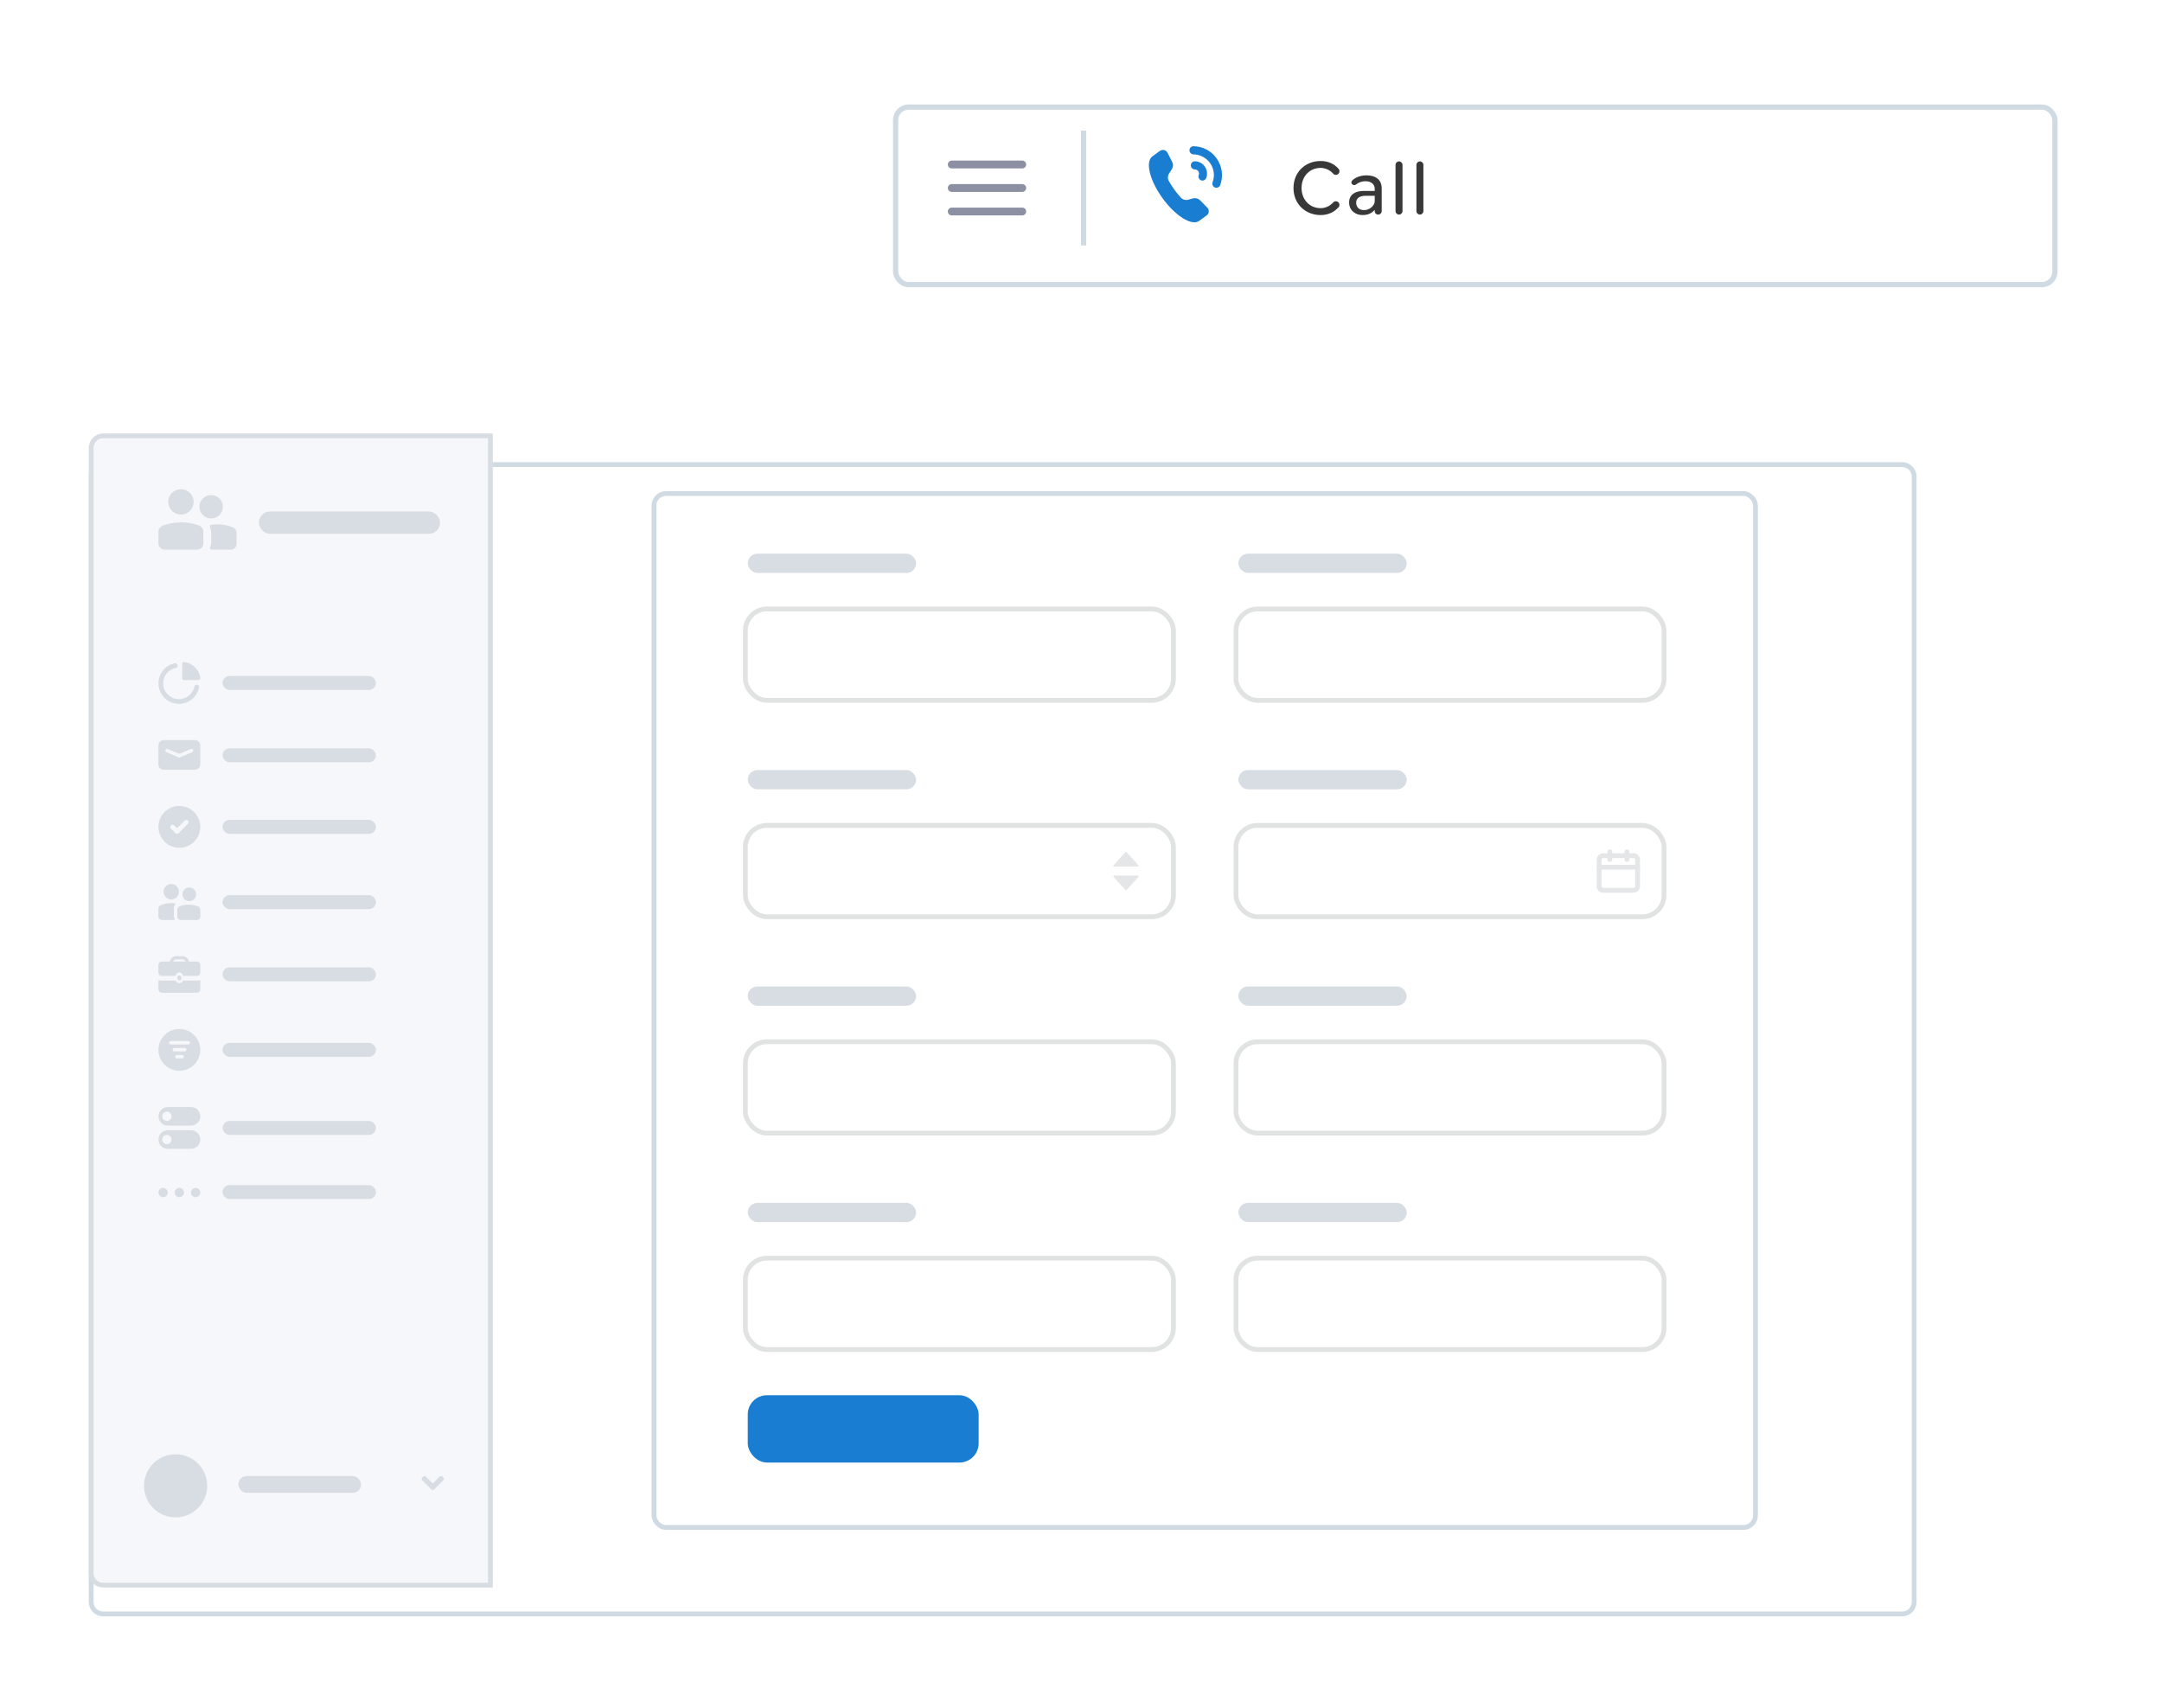 <svg width="414" height="327" viewBox="0 0 414 327" fill="none" xmlns="http://www.w3.org/2000/svg">
<g filter="url(#filter0_d)">
<path d="M17 85.755C17 84.234 18.234 83 19.755 83H364.245C365.766 83 367 84.234 367 85.755V301.245C367 302.766 365.766 304 364.245 304H19.755C18.234 304 17 302.766 17 301.245V85.755Z" fill="white"/>
<path d="M17.459 85.755C17.459 84.487 18.487 83.459 19.755 83.459H364.245C365.513 83.459 366.541 84.487 366.541 85.755V301.245C366.541 302.513 365.513 303.541 364.245 303.541H19.755C18.487 303.541 17.459 302.513 17.459 301.245V85.755Z" stroke="#D0DAE2" stroke-width="0.918"/>
</g>
<rect x="125.229" y="94.51" width="210.924" height="197.982" rx="2.296" fill="white" stroke="#D0DAE2" stroke-width="0.918"/>
<rect x="237.137" y="117.072" width="81.053" height="16.575" rx="3.674" fill="white"/>
<rect x="236.678" y="116.613" width="81.971" height="17.493" rx="4.133" stroke="#3A3E42" stroke-opacity="0.15" stroke-width="0.918"/>
<rect x="237.137" y="106.022" width="32.237" height="3.684" rx="1.842" fill="#D8DDE3"/>
<rect x="143.188" y="117.07" width="81.053" height="16.575" rx="3.674" fill="white"/>
<rect x="142.728" y="116.611" width="81.971" height="17.493" rx="4.133" stroke="#3A3E42" stroke-opacity="0.15" stroke-width="0.918"/>
<rect x="143.188" y="106.021" width="32.237" height="3.684" rx="1.842" fill="#D8DDE3"/>
<rect x="237.137" y="158.509" width="81.053" height="16.575" rx="3.674" fill="white"/>
<rect x="236.678" y="158.05" width="81.971" height="17.493" rx="4.133" stroke="#3A3E42" stroke-opacity="0.15" stroke-width="0.918"/>
<path d="M312.764 163.85H307.033C306.581 163.85 306.215 164.18 306.215 164.587V169.743C306.215 170.15 306.581 170.479 307.033 170.479H312.764C313.216 170.479 313.583 170.15 313.583 169.743V164.587C313.583 164.18 313.216 163.85 312.764 163.85Z" stroke="#E4E6E8" stroke-width="0.918" stroke-linecap="round" stroke-linejoin="round"/>
<path d="M306.215 166.06H313.583" stroke="#E4E6E8" stroke-width="0.918" stroke-linecap="round" stroke-linejoin="round"/>
<path d="M311.535 163.113V164.586" stroke="#E4E6E8" stroke-width="0.918" stroke-linecap="round" stroke-linejoin="round"/>
<path d="M308.262 163.113V164.586" stroke="#E4E6E8" stroke-width="0.918" stroke-linecap="round" stroke-linejoin="round"/>
<rect x="237.137" y="147.459" width="32.237" height="3.684" rx="1.842" fill="#D8DDE3"/>
<rect x="143.188" y="158.508" width="81.053" height="16.575" rx="3.674" fill="white"/>
<rect x="142.728" y="158.049" width="81.971" height="17.493" rx="4.133" stroke="#3A3E42" stroke-opacity="0.15" stroke-width="0.918"/>
<path fill-rule="evenodd" clip-rule="evenodd" d="M213.335 165.934C213.278 165.934 213.227 165.9 213.204 165.849C213.181 165.797 213.19 165.737 213.227 165.694L215.51 163.16C215.537 163.13 215.576 163.112 215.617 163.112C215.658 163.112 215.697 163.13 215.724 163.16L218.006 165.694C218.044 165.737 218.053 165.797 218.03 165.849C218.007 165.9 217.956 165.934 217.899 165.934H213.335ZM217.904 167.657C217.96 167.658 218.011 167.691 218.034 167.743C218.057 167.795 218.048 167.855 218.011 167.897L215.729 170.432C215.701 170.462 215.662 170.479 215.621 170.479C215.581 170.479 215.542 170.462 215.514 170.432L213.232 167.897C213.195 167.855 213.185 167.795 213.208 167.743C213.231 167.691 213.282 167.658 213.339 167.657H217.904Z" fill="#E4E6E8"/>
<rect x="143.188" y="147.458" width="32.237" height="3.684" rx="1.842" fill="#D8DDE3"/>
<rect x="237.137" y="199.947" width="81.053" height="16.575" rx="3.674" fill="white"/>
<rect x="236.678" y="199.488" width="81.971" height="17.493" rx="4.133" stroke="#3A3E42" stroke-opacity="0.15" stroke-width="0.918"/>
<rect x="237.137" y="188.896" width="32.237" height="3.684" rx="1.842" fill="#D8DDE3"/>
<rect x="143.188" y="199.945" width="81.053" height="16.575" rx="3.674" fill="white"/>
<rect x="142.728" y="199.486" width="81.971" height="17.493" rx="4.133" stroke="#3A3E42" stroke-opacity="0.15" stroke-width="0.918"/>
<rect x="143.188" y="188.896" width="32.237" height="3.684" rx="1.842" fill="#D8DDE3"/>
<rect x="237.137" y="241.384" width="81.053" height="16.575" rx="3.674" fill="white"/>
<rect x="236.678" y="240.925" width="81.971" height="17.493" rx="4.133" stroke="#3A3E42" stroke-opacity="0.15" stroke-width="0.918"/>
<rect x="237.137" y="230.333" width="32.237" height="3.684" rx="1.842" fill="#D8DDE3"/>
<rect x="143.188" y="241.383" width="81.053" height="16.575" rx="3.674" fill="white"/>
<rect x="142.728" y="240.924" width="81.971" height="17.493" rx="4.133" stroke="#3A3E42" stroke-opacity="0.15" stroke-width="0.918"/>
<rect x="143.188" y="230.333" width="32.237" height="3.684" rx="1.842" fill="#D8DDE3"/>
<rect x="143.188" y="267.167" width="44.211" height="12.892" rx="3.674" fill="#197DD2"/>
<path d="M17.459 85.755C17.459 84.487 18.487 83.459 19.755 83.459H93.909V303.541H19.755C18.487 303.541 17.459 302.513 17.459 301.245V85.755Z" fill="#F5F7FA" stroke="#D8DDE3" stroke-width="0.918"/>
<path d="M84.904 282.951L84.699 282.748C84.628 282.681 84.544 282.647 84.449 282.647C84.353 282.647 84.27 282.681 84.203 282.748L82.87 284.069L81.538 282.748C81.47 282.681 81.388 282.647 81.291 282.647C81.196 282.647 81.113 282.681 81.041 282.748L80.839 282.952C80.769 283.02 80.734 283.103 80.734 283.199C80.734 283.297 80.769 283.378 80.838 283.444L82.623 285.213C82.689 285.282 82.771 285.317 82.87 285.317C82.967 285.317 83.05 285.282 83.12 285.213L84.904 283.444C84.972 283.376 85.006 283.295 85.006 283.199C85.006 283.105 84.972 283.022 84.904 282.951Z" fill="#D8DDE3"/>
<rect x="45.641" y="282.647" width="23.494" height="3.204" rx="1.602" fill="#D8DDE3"/>
<ellipse cx="33.625" cy="284.515" rx="6.047" ry="6.045" fill="#D8DDE3"/>
<rect x="42.617" y="226.928" width="29.367" height="2.67" rx="1.335" fill="#D8DDE3"/>
<path fill-rule="evenodd" clip-rule="evenodd" d="M32.12 228.352C32.12 228.843 31.721 229.242 31.23 229.242C30.738 229.242 30.34 228.843 30.34 228.352C30.34 227.86 30.738 227.462 31.23 227.462C31.721 227.462 32.12 227.86 32.12 228.352ZM35.233 228.352C35.233 228.844 34.835 229.242 34.343 229.242C33.852 229.242 33.453 228.844 33.453 228.352C33.453 227.861 33.852 227.462 34.343 227.462C34.835 227.462 35.233 227.861 35.233 228.352ZM37.452 229.242C37.944 229.242 38.342 228.844 38.342 228.352C38.342 227.861 37.944 227.462 37.452 227.462C36.961 227.462 36.562 227.861 36.562 228.352C36.562 228.844 36.961 229.242 37.452 229.242Z" fill="#D8DDE3"/>
<rect x="42.625" y="214.651" width="29.367" height="2.67" rx="1.335" fill="#D8DDE3"/>
<path fill-rule="evenodd" clip-rule="evenodd" d="M30.341 213.761C30.341 212.778 31.138 211.981 32.121 211.981H36.57C37.553 211.981 38.35 212.778 38.35 213.761C38.35 214.744 37.553 215.541 36.57 215.541H32.121C31.138 215.541 30.341 214.744 30.341 213.761ZM31.953 214.651C32.445 214.651 32.843 214.253 32.843 213.761C32.843 213.27 32.445 212.871 31.953 212.871C31.462 212.871 31.063 213.27 31.063 213.761C31.063 214.253 31.462 214.651 31.953 214.651ZM30.34 218.208C30.34 217.226 31.137 216.429 32.12 216.429H36.569C37.552 216.429 38.349 217.226 38.349 218.208C38.349 219.191 37.552 219.988 36.569 219.988H32.12C31.137 219.988 30.34 219.191 30.34 218.208ZM31.952 219.099C32.444 219.099 32.842 218.701 32.842 218.209C32.842 217.718 32.444 217.32 31.952 217.32C31.461 217.32 31.062 217.718 31.062 218.209C31.062 218.701 31.461 219.099 31.952 219.099Z" fill="#D8DDE3"/>
<rect x="42.617" y="199.703" width="29.367" height="2.67" rx="1.335" fill="#D8DDE3"/>
<path fill-rule="evenodd" clip-rule="evenodd" d="M34.344 197.033C32.133 197.033 30.34 198.825 30.34 201.036C30.34 203.247 32.133 205.04 34.344 205.04C36.556 205.04 38.349 203.247 38.349 201.036C38.349 198.825 36.556 197.033 34.344 197.033ZM34.874 202.673H33.873C33.689 202.673 33.539 202.524 33.539 202.339C33.539 202.155 33.689 202.006 33.873 202.006H34.874C35.059 202.006 35.208 202.155 35.208 202.339C35.208 202.524 35.059 202.673 34.874 202.673ZM35.375 201.337H33.373C33.188 201.337 33.039 201.188 33.039 201.003C33.039 200.819 33.188 200.67 33.373 200.67H35.375C35.559 200.67 35.709 200.819 35.709 201.003C35.709 201.188 35.559 201.337 35.375 201.337ZM36.047 200.003H32.71C32.525 200.003 32.376 199.854 32.376 199.67C32.376 199.485 32.525 199.336 32.71 199.336H36.047C36.231 199.336 36.38 199.485 36.38 199.67C36.38 199.854 36.231 200.003 36.047 200.003Z" fill="#D8DDE3"/>
<rect x="42.621" y="185.238" width="29.367" height="2.67" rx="1.335" fill="#D8DDE3"/>
<path fill-rule="evenodd" clip-rule="evenodd" d="M36.155 184.123H37.686C38.051 184.123 38.35 184.41 38.35 184.761V186.233C38.35 186.585 38.065 186.87 37.712 186.87H35.038C35.029 186.687 34.95 186.522 34.825 186.403C34.823 186.401 34.821 186.399 34.818 186.397C34.816 186.395 34.815 186.394 34.813 186.392C34.785 186.367 34.757 186.343 34.725 186.323C34.719 186.318 34.712 186.315 34.705 186.311C34.7 186.309 34.694 186.306 34.69 186.303C34.686 186.301 34.683 186.299 34.68 186.297C34.657 186.284 34.635 186.272 34.611 186.261C34.595 186.255 34.578 186.25 34.562 186.246C34.555 186.244 34.549 186.242 34.542 186.24C34.535 186.238 34.528 186.236 34.522 186.233C34.509 186.229 34.496 186.225 34.483 186.222C34.438 186.213 34.392 186.208 34.345 186.208C34.298 186.208 34.252 186.213 34.208 186.222C34.194 186.225 34.181 186.229 34.169 186.234C34.162 186.236 34.155 186.238 34.148 186.24C34.142 186.242 34.135 186.244 34.128 186.246C34.112 186.25 34.096 186.255 34.08 186.261C34.056 186.271 34.033 186.284 34.011 186.297C34.008 186.299 34.004 186.301 34.001 186.303C33.996 186.306 33.991 186.308 33.986 186.311C33.979 186.314 33.972 186.318 33.965 186.322C33.934 186.343 33.905 186.367 33.878 186.392C33.876 186.394 33.874 186.396 33.872 186.397C33.87 186.399 33.867 186.401 33.865 186.402C33.741 186.521 33.662 186.687 33.653 186.87H30.978C30.626 186.87 30.341 186.584 30.341 186.232V184.761C30.341 184.41 30.64 184.123 31.005 184.123H32.535C32.628 183.545 33.128 183.102 33.732 183.102H34.958C35.562 183.102 36.063 183.545 36.155 184.123ZM33.732 183.698C33.46 183.698 33.231 183.877 33.149 184.123H35.541C35.46 183.877 35.231 183.698 34.959 183.698H33.732ZM34.739 187.342V187.163C34.739 186.946 34.562 186.77 34.346 186.77C34.129 186.77 33.953 186.946 33.953 187.163V187.342C33.953 187.559 34.129 187.735 34.346 187.735C34.562 187.735 34.739 187.559 34.739 187.342ZM35.034 187.769C34.943 188.054 34.67 188.264 34.344 188.264C34.018 188.264 33.745 188.054 33.655 187.769H30.837C30.659 187.769 30.491 187.73 30.34 187.661V189.457C30.34 189.808 30.639 190.094 31.004 190.094H37.684C38.05 190.094 38.349 189.808 38.349 189.457V187.661C38.198 187.73 38.03 187.77 37.852 187.77L35.034 187.769Z" fill="#D8DDE3"/>
<rect x="42.617" y="171.414" width="29.367" height="2.67" rx="1.335" fill="#D8DDE3"/>
<path fill-rule="evenodd" clip-rule="evenodd" d="M33.419 175.908C33.453 175.958 33.457 176.022 33.429 176.076C33.401 176.129 33.345 176.163 33.285 176.163H30.996C30.634 176.163 30.34 175.87 30.34 175.507V173.943C30.355 173.673 30.518 173.433 30.763 173.32C31.611 172.971 32.535 172.847 33.446 172.959C33.507 172.966 33.559 173.006 33.581 173.063C33.603 173.121 33.592 173.185 33.551 173.231C33.392 173.392 33.299 173.606 33.288 173.832V175.471C33.294 175.626 33.339 175.776 33.419 175.908ZM32.8 169.277C31.985 169.277 31.324 169.938 31.324 170.753C31.324 171.568 31.985 172.229 32.8 172.229C33.615 172.229 34.276 171.568 34.276 170.753C34.276 169.938 33.615 169.277 32.8 169.277ZM34.605 176.164H37.695C38.057 176.164 38.35 175.87 38.35 175.508V174.196C38.336 173.927 38.175 173.689 37.931 173.576C36.779 173.113 35.494 173.113 34.343 173.576C34.109 173.696 33.958 173.933 33.949 174.196V175.508C33.949 175.682 34.018 175.849 34.141 175.972C34.264 176.095 34.431 176.164 34.605 176.164ZM36.242 169.933C35.517 169.933 34.93 170.52 34.93 171.245C34.93 171.969 35.517 172.557 36.242 172.557C36.966 172.557 37.553 171.969 37.553 171.245C37.553 170.52 36.966 169.933 36.242 169.933Z" fill="#D8DDE3"/>
<rect x="42.617" y="157" width="29.367" height="2.67" rx="1.335" fill="#D8DDE3"/>
<path fill-rule="evenodd" clip-rule="evenodd" d="M38.349 158.333C38.349 160.544 36.556 162.337 34.344 162.337C32.133 162.337 30.34 160.544 30.34 158.333C30.34 156.122 32.133 154.33 34.344 154.33C35.407 154.33 36.425 154.751 37.176 155.502C37.927 156.253 38.349 157.271 38.349 158.333ZM35.983 157.127C35.809 156.955 35.53 156.955 35.356 157.127L33.895 158.591L33.323 158.017C33.147 157.866 32.884 157.876 32.72 158.041C32.556 158.205 32.546 158.468 32.697 158.645L33.585 159.535C33.758 159.707 34.038 159.707 34.211 159.535L35.987 157.755C36.158 157.58 36.156 157.3 35.983 157.127Z" fill="#D8DDE3"/>
<rect x="42.617" y="143.3" width="29.367" height="2.67" rx="1.335" fill="#D8DDE3"/>
<path fill-rule="evenodd" clip-rule="evenodd" d="M30.34 142.719V146.389C30.34 146.942 30.788 147.39 31.341 147.39H37.348C37.901 147.39 38.349 146.942 38.349 146.389V142.719C38.349 142.166 37.901 141.718 37.348 141.718H31.341C30.788 141.718 30.34 142.166 30.34 142.719ZM36.806 144.028L34.47 145.029C34.386 145.065 34.291 145.065 34.206 145.029L31.87 144.028C31.701 143.955 31.622 143.758 31.695 143.589C31.768 143.419 31.964 143.341 32.134 143.414L34.206 144.301C34.291 144.338 34.386 144.338 34.47 144.301L36.542 143.414C36.712 143.341 36.908 143.419 36.981 143.589C37.054 143.758 36.976 143.955 36.806 144.028Z" fill="#D8DDE3"/>
<rect x="42.617" y="129.443" width="29.367" height="2.67" rx="1.335" fill="#D8DDE3"/>
<path fill-rule="evenodd" clip-rule="evenodd" d="M34.265 134.78C32.25 134.778 30.562 133.252 30.36 131.247C30.157 129.243 31.505 127.41 33.48 127.005C33.724 126.956 33.963 127.114 34.013 127.358C34.063 127.603 33.905 127.842 33.66 127.892C32.178 128.196 31.148 129.548 31.25 131.057C31.352 132.567 32.554 133.769 34.064 133.87C35.574 133.972 36.927 132.943 37.23 131.461C37.28 131.216 37.519 131.058 37.764 131.108C38.009 131.158 38.167 131.397 38.117 131.642C37.738 133.468 36.13 134.778 34.265 134.78ZM34.891 127.135V129.881C34.891 130.073 35.047 130.229 35.239 130.229H37.999C38.099 130.229 38.194 130.187 38.261 130.113C38.327 130.038 38.358 129.939 38.346 129.839C38.164 128.23 36.894 126.959 35.284 126.777C35.185 126.764 35.085 126.794 35.01 126.86C34.934 126.926 34.891 127.021 34.891 127.121V127.135Z" fill="#D8DDE3"/>
<rect x="49.566" y="97.947" width="34.706" height="4.271" rx="2.135" fill="#D8DDE3"/>
<path fill-rule="evenodd" clip-rule="evenodd" d="M42.68 97.04C42.68 95.802 41.676 94.798 40.438 94.798C39.199 94.798 38.195 95.802 38.195 97.04C38.195 98.279 39.199 99.282 40.438 99.282C41.676 99.282 42.68 98.279 42.68 97.04ZM44.621 100.977C45.02 101.176 45.278 101.569 45.293 102.003V104.175C45.293 104.463 45.175 104.739 44.965 104.943C44.755 105.146 44.47 105.261 44.173 105.261H40.497C40.288 105.261 40.145 105.05 40.222 104.855C40.362 104.506 40.434 104.133 40.434 103.757V102.161C40.434 101.74 40.358 101.322 40.209 100.928C40.132 100.725 40.258 100.5 40.474 100.473C41.867 100.293 43.296 100.461 44.621 100.977Z" fill="#D8DDE3"/>
<path fill-rule="evenodd" clip-rule="evenodd" d="M37.078 96.106C37.078 94.764 35.99 93.677 34.649 93.677C33.307 93.677 32.219 94.764 32.219 96.106C32.219 97.447 33.307 98.534 34.649 98.534C35.99 98.534 37.078 97.447 37.078 96.106ZM31.626 105.261H37.66C38 105.261 38.326 105.137 38.566 104.918C38.806 104.699 38.941 104.401 38.941 104.091V101.753C38.924 101.284 38.63 100.862 38.173 100.648C35.924 99.823 33.413 99.823 31.165 100.648C30.688 100.849 30.372 101.274 30.345 101.753V104.091C30.345 104.737 30.919 105.261 31.626 105.261Z" fill="#D8DDE3"/>
<g filter="url(#filter1_d)">
<rect x="171" y="18" width="223" height="35" rx="3" fill="white"/>
<rect x="171.5" y="18.5" width="222" height="34" rx="2.5" stroke="#D0DAE2"/>
</g>
<path d="M252.895 30.83C249.985 30.83 247.69 32.93 247.69 36.005C247.69 39.08 249.985 41.18 252.895 41.18C254.455 41.18 255.535 40.535 256.315 39.695C256.435 39.575 256.495 39.41 256.495 39.23C256.495 38.87 256.195 38.54 255.805 38.54C255.61 38.54 255.4 38.63 255.28 38.78C254.665 39.47 253.78 39.86 252.895 39.86C250.795 39.86 249.235 38.24 249.235 36.005C249.235 33.755 250.795 32.15 252.895 32.15C253.765 32.15 254.695 32.57 255.28 33.245C255.4 33.41 255.61 33.485 255.79 33.485C256.18 33.485 256.495 33.17 256.495 32.795C256.495 32.615 256.435 32.45 256.315 32.315C255.55 31.46 254.455 30.83 252.895 30.83ZM264.581 36.095C264.581 34.25 263.231 33.575 261.671 33.575C260.696 33.575 259.601 33.89 258.911 34.58C258.821 34.685 258.776 34.805 258.776 34.925C258.776 35.24 259.061 35.45 259.331 35.45C259.436 35.45 259.556 35.405 259.661 35.33C260.201 34.91 260.801 34.7 261.476 34.7C262.496 34.7 263.246 35.24 263.246 36.155V36.56H261.161C259.661 36.56 258.341 37.145 258.341 38.78C258.341 40.37 259.661 41.18 260.861 41.18C261.986 41.18 262.661 40.835 263.246 40.19V40.43C263.246 40.865 263.591 41.09 263.861 41.09H263.906C264.281 41.09 264.581 40.79 264.581 40.43V36.095ZM263.246 37.49V38.51C263.246 39.365 262.271 40.235 261.221 40.235C260.246 40.235 259.691 39.65 259.691 38.81C259.691 37.94 260.381 37.49 261.521 37.49H263.246ZM268.564 31.55C268.564 31.205 268.264 30.905 267.919 30.905C267.529 30.905 267.229 31.205 267.229 31.55V40.43C267.229 40.79 267.529 41.09 267.889 41.09C268.264 41.09 268.564 40.79 268.564 40.43V31.55ZM272.565 31.55C272.565 31.205 272.265 30.905 271.92 30.905C271.53 30.905 271.23 31.205 271.23 31.55V40.43C271.23 40.79 271.53 41.09 271.89 41.09C272.265 41.09 272.565 40.79 272.565 40.43V31.55Z" fill="#383838"/>
<path fill-rule="evenodd" clip-rule="evenodd" d="M231.232 39.811C231.416 40.027 231.499 40.312 231.459 40.593C231.418 40.875 231.259 41.125 231.022 41.281L229.617 42.301C228.219 43.316 225.086 41.365 222.614 37.956C220.141 34.548 219.271 30.959 220.663 29.945L222.068 28.924C222.29 28.747 222.578 28.673 222.858 28.722C223.138 28.772 223.384 28.939 223.532 29.182L224.468 31.013C224.694 31.454 224.666 31.983 224.396 32.399L223.85 33.245C223.571 33.694 223.571 34.261 223.85 34.71L224.15 35.214C224.607 35.976 225.129 36.697 225.71 37.368L226.095 37.812C226.442 38.213 226.987 38.381 227.499 38.245L228.471 37.986C228.951 37.86 229.461 38 229.809 38.353L231.232 39.811ZM229.984 34.529C230.178 34.601 230.392 34.593 230.58 34.506C230.768 34.419 230.914 34.262 230.986 34.067C231.253 33.348 231.154 32.544 230.721 31.91C230.288 31.277 229.574 30.893 228.807 30.881C228.376 30.881 228.027 31.23 228.027 31.661C228.027 32.092 228.376 32.441 228.807 32.441C229.069 32.444 229.314 32.574 229.462 32.791C229.61 33.007 229.643 33.282 229.551 33.527C229.399 33.923 229.591 34.368 229.984 34.529ZM232.93 30.274C231.913 28.864 230.288 28.02 228.549 28C228.118 28 227.769 28.349 227.769 28.78C227.769 29.211 228.118 29.56 228.549 29.56C229.835 29.581 231.031 30.225 231.756 31.287C232.482 32.348 232.646 33.696 232.198 34.902C232.049 35.306 232.256 35.755 232.66 35.904C233.065 36.053 233.513 35.846 233.662 35.442C234.299 33.705 234.024 31.766 232.93 30.274Z" fill="#197DD2"/>
<line x1="207.5" y1="25" x2="207.5" y2="47" stroke="#D0DAE2"/>
<path fill-rule="evenodd" clip-rule="evenodd" d="M182.25 32.25H195.75C196.164 32.25 196.5 31.914 196.5 31.5C196.5 31.086 196.164 30.75 195.75 30.75H182.25C181.836 30.75 181.5 31.086 181.5 31.5C181.5 31.914 181.836 32.25 182.25 32.25ZM182.25 36.75H195.75C196.164 36.75 196.5 36.414 196.5 36C196.5 35.586 196.164 35.25 195.75 35.25H182.25C181.836 35.25 181.5 35.586 181.5 36C181.5 36.414 181.836 36.75 182.25 36.75ZM195.75 41.25H182.25C181.836 41.25 181.5 40.914 181.5 40.5C181.5 40.086 181.836 39.75 182.25 39.75H195.75C196.164 39.75 196.5 40.086 196.5 40.5C196.5 40.914 196.164 41.25 195.75 41.25Z" fill="#8C90A2"/>
<defs>
<filter id="filter0_d" x="0.468" y="71.979" width="383.063" height="254.063" filterUnits="userSpaceOnUse" color-interpolation-filters="sRGB">
<feFlood flood-opacity="0" result="BackgroundImageFix"/>
<feColorMatrix in="SourceAlpha" type="matrix" values="0 0 0 0 0 0 0 0 0 0 0 0 0 0 0 0 0 0 127 0" result="hardAlpha"/>
<feOffset dy="5.511"/>
<feGaussianBlur stdDeviation="8.266"/>
<feColorMatrix type="matrix" values="0 0 0 0 0 0 0 0 0 0 0 0 0 0 0 0 0 0 0.06 0"/>
<feBlend mode="normal" in2="BackgroundImageFix" result="effect1_dropShadow"/>
<feBlend mode="normal" in="SourceGraphic" in2="effect1_dropShadow" result="shape"/>
</filter>
<filter id="filter1_d" x="151" y="0" width="263" height="75" filterUnits="userSpaceOnUse" color-interpolation-filters="sRGB">
<feFlood flood-opacity="0" result="BackgroundImageFix"/>
<feColorMatrix in="SourceAlpha" type="matrix" values="0 0 0 0 0 0 0 0 0 0 0 0 0 0 0 0 0 0 127 0" result="hardAlpha"/>
<feOffset dy="2"/>
<feGaussianBlur stdDeviation="10"/>
<feColorMatrix type="matrix" values="0 0 0 0 0 0 0 0 0 0 0 0 0 0 0 0 0 0 0.08 0"/>
<feBlend mode="normal" in2="BackgroundImageFix" result="effect1_dropShadow"/>
<feBlend mode="normal" in="SourceGraphic" in2="effect1_dropShadow" result="shape"/>
</filter>
</defs>
</svg>
